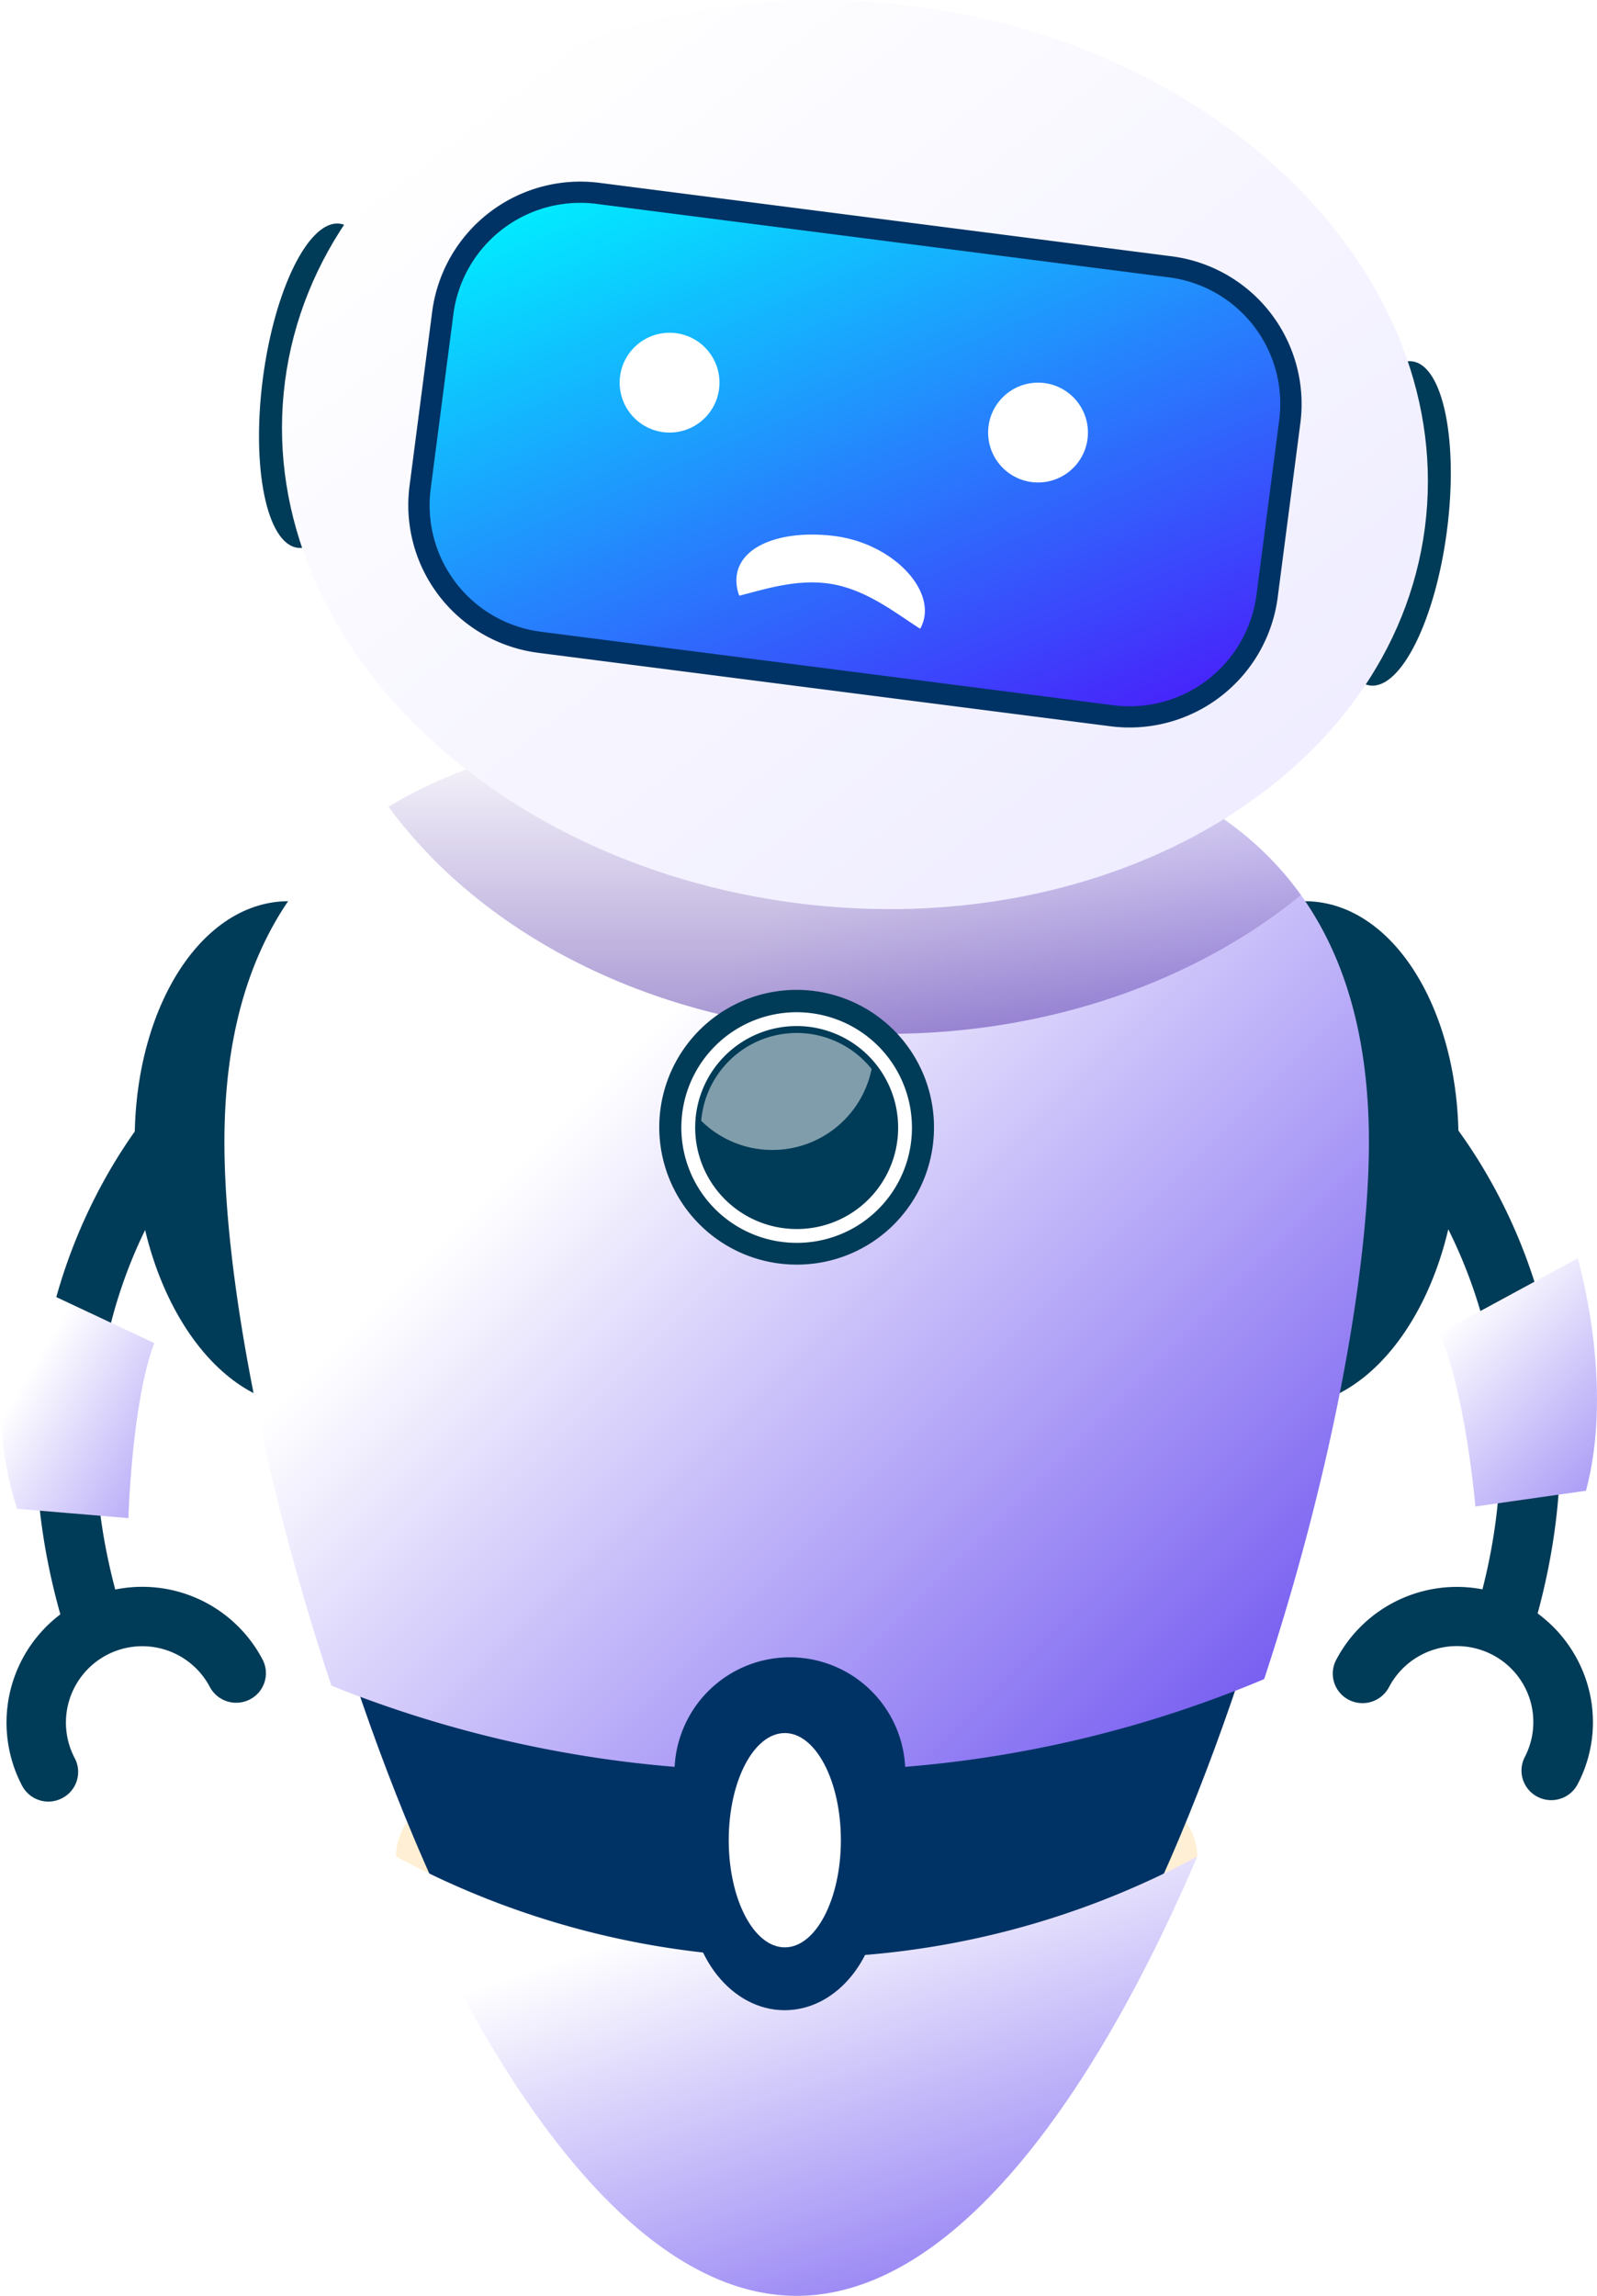 <svg xmlns="http://www.w3.org/2000/svg" xmlns:xlink="http://www.w3.org/1999/xlink" width="96" height="138.002" viewBox="0 0 96 138.002">
    <defs>
        <style>
            .cls-1{fill:#ffefd4}.cls-2{fill:#003b57}.cls-3{fill:#003365}.cls-4{fill:url(#linear-gradient)}.cls-12,.cls-5{opacity:.5}.cls-5{fill:url(#linear-gradient-2)}.cls-6{fill:url(#linear-gradient-3)}.cls-7{fill:url(#linear-gradient-4)}.cls-8{fill:url(#linear-gradient-5)}.cls-9{fill:url(#linear-gradient-6)}.cls-10{fill:url(#linear-gradient-7)}.cls-11,.cls-12{fill:#fff}.cls-13{filter:url(#Path_10864)}
        </style>
        <linearGradient id="linear-gradient" x1=".183" x2=".951" y1=".5" y2="1.211" gradientUnits="objectBoundingBox">
            <stop offset="0" stop-color="#fff"/>
            <stop offset="1" stop-color="#5333ed"/>
        </linearGradient>
        <linearGradient id="linear-gradient-2" x1=".5" x2=".5" y2="1" gradientUnits="objectBoundingBox">
            <stop offset="0" stop-color="#fff"/>
            <stop offset="1" stop-color="#4f2da7"/>
        </linearGradient>
        <linearGradient id="linear-gradient-3" x1=".175" x2=".885" y1=".132" y2=".877" gradientUnits="objectBoundingBox">
            <stop offset="0" stop-color="#fff"/>
            <stop offset="1" stop-color="#eeecff"/>
        </linearGradient>
        <linearGradient id="linear-gradient-4" x1=".113" x2=".848" y2="1.027" gradientUnits="objectBoundingBox">
            <stop offset="0" stop-color="#00edff"/>
            <stop offset="1" stop-color="#4822fb"/>
        </linearGradient>
        <linearGradient id="linear-gradient-5" x1=".238" x2="1.487" y1=".114" y2="1.837" xlink:href="#linear-gradient"/>
        <linearGradient id="linear-gradient-6" x2="1.799" y2="1.878" xlink:href="#linear-gradient"/>
        <linearGradient id="linear-gradient-7" x1=".19" x2=".955" y1=".245" y2="1.481" xlink:href="#linear-gradient"/>
        <filter id="Path_10864" width="36.741" height="42.881" x="28.799" y="89.174" filterUnits="userSpaceOnUse">
            <feOffset/>
            <feGaussianBlur result="blur" stdDeviation="5"/>
            <feFlood flood-color="#fff"/>
            <feComposite in2="blur" operator="in"/>
            <feComposite in="SourceGraphic"/>
        </filter>
    </defs>
    <g id="ill_robot" transform="translate(-100.416 -60.5)">
        <path id="Path_10841" d="M174.348 183.3c0-4.907-10.782-8.884-24.084-8.884s-24.086 3.977-24.086 8.884c5.231 4.934 10.783 8.884 24.086 8.884s21.365-5.416 24.084-8.884z" class="cls-1" data-name="Path 10841" transform="translate(-1.96 -11.208)"/>
        <g id="Group_3194" data-name="Group 3194" transform="translate(100.798 114.67)">
            <path id="Path_10842" d="M106.161 167.394a1.788 1.788 0 0 1-1.712-1.267c-6.006-19.908 6.011-32.066 6.526-32.573a1.8 1.8 0 0 1 2.53.008 1.772 1.772 0 0 1-.006 2.512c-.464.462-10.991 11.238-5.623 29.032a1.785 1.785 0 0 1-1.714 2.288z" class="cls-2" data-name="Path 10842" transform="translate(-100.978 -122.49)"/>
            <path id="Path_10843" d="M103.361 179.349a1.789 1.789 0 0 1-1.582-.947 8.162 8.162 0 0 1 14.447-7.6 1.771 1.771 0 0 1-.745 2.4 1.794 1.794 0 0 1-2.417-.739 4.59 4.59 0 0 0-8.125 4.274 1.772 1.772 0 0 1-.743 2.4 1.791 1.791 0 0 1-.835.212z" class="cls-2" data-name="Path 10843" transform="translate(-100.83 -125.228)"/>
            <g id="Group_3193" data-name="Group 3193" transform="translate(7.715)">
                <path id="Path_10844" d="M128.683 136.171c.487 8.38-3.476 15.42-8.85 15.729s-10.125-6.234-10.612-14.613 3.475-15.42 8.85-15.728 10.129 6.233 10.612 14.612z" class="cls-2" data-name="Path 10844" transform="translate(-109.18 -121.549)"/>
            </g>
        </g>
        <g id="Group_3197" data-name="Group 3197" transform="translate(168.55 114.67)">
            <g id="Group_3195" data-name="Group 3195" transform="translate(11.983 10.548)">
                <path id="Path_10845" d="M197.7 167.336a1.8 1.8 0 0 1-.5-.071 1.777 1.777 0 0 1-1.221-2.2c5.224-17.941-5.788-28.867-5.9-28.975a1.769 1.769 0 0 1-.033-2.513 1.8 1.8 0 0 1 2.53-.033c.519.5 12.653 12.544 6.84 32.509a1.789 1.789 0 0 1-1.716 1.283z" class="cls-2" data-name="Path 10845" transform="translate(-187.313 -133.038)"/>
                <path id="Path_10846" d="M200.261 179.26a1.793 1.793 0 0 1-.82-.2 1.771 1.771 0 0 1-.767-2.394 4.556 4.556 0 0 0-1.972-6.156 4.611 4.611 0 0 0-6.194 1.959 1.8 1.8 0 0 1-2.411.762 1.77 1.77 0 0 1-.767-2.394 8.191 8.191 0 0 1 15.049 1.267 8.024 8.024 0 0 1-.528 6.194 1.791 1.791 0 0 1-1.59.962z" class="cls-2" data-name="Path 10846" transform="translate(-187.13 -135.773)"/>
            </g>
            <g id="Group_3196" data-name="Group 3196">
                <path id="Path_10847" d="M174.2 136.171c-.487 8.38 3.475 15.42 8.849 15.729s10.126-6.234 10.612-14.613-3.475-15.42-8.849-15.728-10.125 6.233-10.612 14.612z" class="cls-2" data-name="Path 10847" transform="translate(-174.16 -121.549)"/>
            </g>
        </g>
        <path id="Path_10848" d="M149.532 203.131c-7.631 0-16.015-9.513-23.007-26.1-5.868-13.92-9.965-31.121-9.965-41.829 0-9.054 3.069-15.293 9.383-19.073 5.263-3.149 12.978-4.68 23.589-4.68s18.325 1.531 23.587 4.68c6.314 3.78 9.384 10.018 9.384 19.073 0 10.708-4.1 27.908-9.965 41.829-6.992 16.586-15.377 26.1-23.006 26.1z" class="cls-3" data-name="Path 10848" transform="translate(-1.228 -6.051)"/>
        <path id="Path_10849" d="M183.816 135.074c0-20.541-15.4-25.175-34.4-25.175s-34.4 4.635-34.4 25.175c0 8.08 2.384 20.534 6.432 32.672a70.825 70.825 0 0 0 20.632 4.881 6.938 6.938 0 0 1 13.858 0 70.356 70.356 0 0 0 21.579-5.274c3.966-12.013 6.299-24.286 6.299-32.279z" class="cls-4" data-name="Path 10849" transform="translate(-1.11 -5.924)"/>
        <path id="Path_10850" d="M180.54 120.229c-5.806-8.12-17.2-10.33-30.313-10.33-9.607 0-18.289 1.189-24.531 5.016 5.963 8.158 17.141 13.655 29.959 13.655 9.778 0 18.601-3.203 24.885-8.341z" class="cls-5" data-name="Path 10850" transform="translate(-1.923 -5.924)"/>
        <g id="Group_3199" data-name="Group 3199" transform="translate(115.989 60.501)">
            <path id="Path_10851" d="M124.213 87.361c-.7 5.379-2.768 9.547-4.621 9.31S116.8 91.879 117.5 86.5s2.768-9.548 4.621-9.31 2.792 4.791 2.092 10.171z" class="cls-2" data-name="Path 10851" transform="translate(-117.272 -63.745)"/>
            <path id="Path_10852" d="M187.278 95.515c-.7 5.38.235 9.935 2.088 10.172s3.922-3.93 4.621-9.31-.235-9.935-2.088-10.173-3.922 3.931-4.621 9.311z" class="cls-2" data-name="Path 10852" transform="translate(-122.58 -64.484)"/>
            <path id="Path_10853" d="M187.466 94.269c-1.937 14.89-18.844 24.993-37.766 22.563s-32.693-16.471-30.756-31.361 18.845-24.993 37.767-22.563 32.689 16.47 30.755 31.361z" class="cls-6" data-name="Path 10853" transform="translate(-117.385 -62.547)"/>
            <path id="Path_10854" d="M134.81 102.762a8.948 8.948 0 0 1-7.759-10l1.37-10.54a8.983 8.983 0 0 1 10.062-7.71l34.367 4.412a8.95 8.95 0 0 1 7.759 10l-1.371 10.54a8.983 8.983 0 0 1-10.061 7.71z" class="cls-3" data-name="Path 10854" transform="translate(-118.01 -63.521)"/>
            <path id="Path_10855" d="M179.441 88.874a7.661 7.661 0 0 0-6.65-8.57l-34.367-4.412A7.691 7.691 0 0 0 129.8 82.5l-1.37 10.54a7.661 7.661 0 0 0 6.649 8.57l34.367 4.412a7.692 7.692 0 0 0 8.625-6.609z" class="cls-7" data-name="Path 10855" transform="translate(-118.116 -63.635)"/>
        </g>
        <path id="Path_10860" d="M194.069 149.432l8.309-4.505s2.24 7.508.5 13.972l-6.647.948s-.589-6.879-2.162-10.415z" class="cls-8" data-name="Path 10860" transform="translate(-7.125 -8.793)"/>
        <path id="Path_10861" d="M109.687 150.119l-8.559-4.017s-1.794 7.626.317 13.978l6.691.562s.187-6.902 1.551-10.523z" class="cls-9" data-name="Path 10861" transform="translate(0 -8.889)"/>
        <path id="Path_10862" d="M150.264 190.18a50.777 50.777 0 0 1-24.086-6.088c6.206 14.515 14.707 26.409 24.086 26.409s17.878-11.894 24.084-26.409a50.772 50.772 0 0 1-24.084 6.088z" class="cls-10" data-name="Path 10862" transform="translate(-1.96 -12.001)"/>
        <path id="Path_10863" d="M156.723 185.719c0-3.954-2.563-7.159-5.726-7.159s-5.726 3.205-5.726 7.159 2.564 7.159 5.726 7.159 5.726-3.204 5.726-7.159z" class="cls-3" data-name="Path 10863" transform="translate(-3.412 -11.547)"/>
        <g class="cls-13" transform="translate(100.42 60.5)">
            <path id="Path_10864-2" d="M154.563 182.452c0-3.557-1.51-6.44-3.371-6.44s-3.37 2.884-3.37 6.44 1.509 6.441 3.37 6.441 3.371-2.884 3.371-6.441z" class="cls-11" data-name="Path 10864" transform="translate(-104.02 -71.84)"/>
        </g>
        <g id="Group_3201" data-name="Group 3201" transform="translate(140.047 120.109)">
            <path id="Path_10865" d="M159.823 135.678a8.257 8.257 0 1 0-8.256 8.2 8.231 8.231 0 0 0 8.256-8.2z" class="cls-2" data-name="Path 10865" transform="translate(-143.31 -127.473)"/>
            <g id="Group_3200" data-name="Group 3200" transform="translate(1.325 1.317)">
                <path id="Path_10866" d="M158.607 135.8a6.931 6.931 0 1 0-6.93 6.888 6.908 6.908 0 0 0 6.93-6.888z" class="cls-11" data-name="Path 10866" transform="translate(-144.744 -128.908)"/>
                <path id="Path_10867" d="M157.845 135.869a6.1 6.1 0 1 0-6.1 6.062 6.082 6.082 0 0 0 6.1-6.062z" class="cls-2" data-name="Path 10867" transform="translate(-144.812 -128.982)"/>
                <path id="Path_10868" d="M150.31 137.209a6.084 6.084 0 0 0 5.971-4.866 5.762 5.762 0 0 0-10.244 3.113 6.082 6.082 0 0 0 4.273 1.753z" class="cls-12" data-name="Path 10868" transform="translate(-144.842 -129.012)"/>
            </g>
        </g>
        <circle id="Ellipse_460" cx="3" cy="3" r="3" class="cls-11" data-name="Ellipse 460" transform="translate(159.815 83.501)"/>
        <circle id="Ellipse_461" cx="3" cy="3" r="3" class="cls-11" data-name="Ellipse 461" transform="translate(137.666 80.501)"/>
        <path id="Path_10873" d="M5.744 2.884C3.6 3.057 1.781 4.287.473 5.006a2.6 2.6 0 0 1-.432-.956C-.366 2.105 1.939.5 5.044.065s6.066 1.112 6.472 3.056a2.179 2.179 0 0 1-.024.993c-1.559-.486-3.61-1.402-5.748-1.23z" class="cls-11" data-name="Path 10873" transform="rotate(14.98 -274.555 599.74)"/>
    </g>
</svg>
